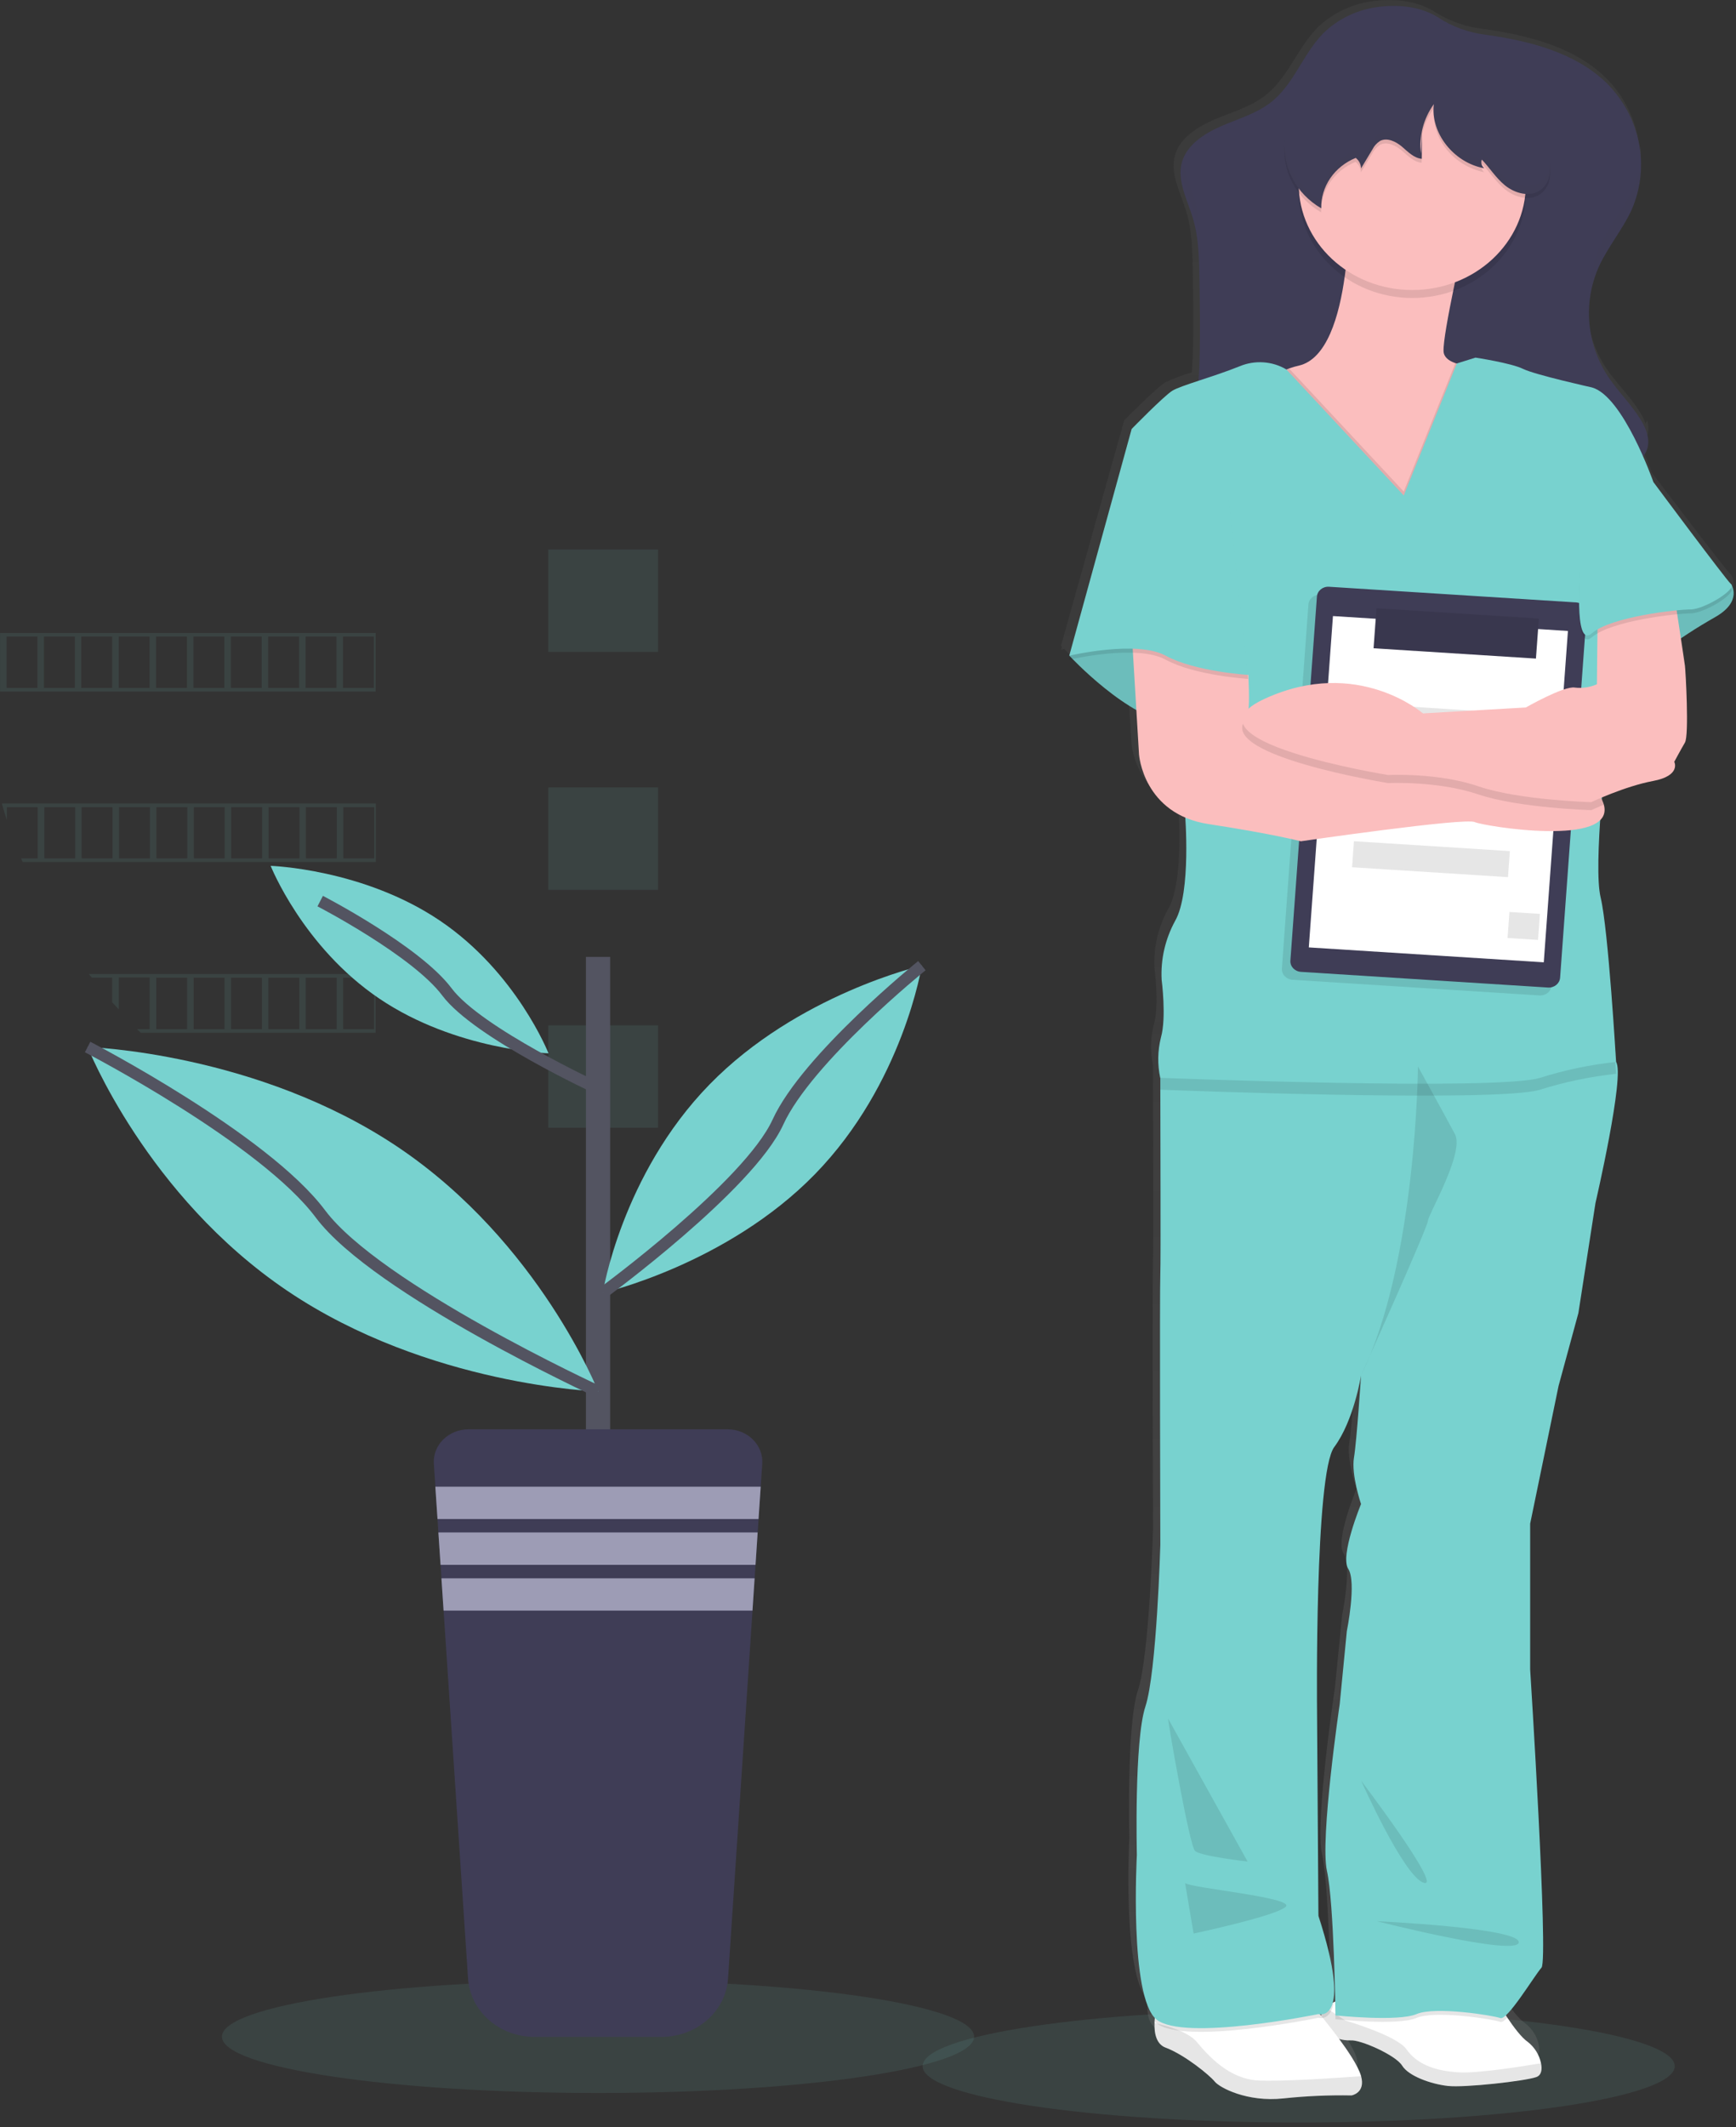 <svg width="294" height="360" viewBox="0 0 294 360" fill="none" xmlns="http://www.w3.org/2000/svg">
<rect x="0" y="0" width="294" height="360" fill="#333333" stroke="none"/>
<path opacity="0.1" d="M111.443 93H92.853V110.334H111.443V93Z" fill="#78D2CF"/>
<path opacity="0.1" d="M111.443 133.263H92.853V150.597H111.443V133.263Z" fill="#78D2CF"/>
<path opacity="0.1" d="M111.443 173.526H92.853V190.86H111.443V173.526Z" fill="#78D2CF"/>
<path opacity="0.1" d="M0.007 107.128V117.039H63.621V107.128H0.007ZM6.341 116.417H1.112V107.738H6.341V116.417ZM12.675 116.417H7.446V107.738H12.675V116.417ZM18.996 116.417H13.767V107.738H18.996V116.417ZM25.33 116.417H20.101V107.738H25.33V116.417ZM31.657 116.417H26.428V107.738H31.657V116.417ZM37.991 116.417H32.762V107.738H37.991V116.417ZM44.325 116.417H39.096V107.738H44.325V116.417ZM50.653 116.417H45.423V107.738H50.653V116.417ZM56.98 116.417H51.751V107.738H56.98V116.417ZM63.314 116.417H58.085V107.738H63.314V116.417Z" fill="#78D2CF"/>
<path opacity="0.1" d="M0.315 135.982C0.563 136.92 0.857 137.847 1.158 138.767V136.609H6.387V145.27H3.583C3.661 145.477 3.746 145.691 3.838 145.88H63.648V135.982H0.315ZM12.734 145.27H7.505V136.609H12.734V145.27ZM19.055 145.27H13.826V136.609H19.055V145.27ZM25.389 145.27H20.16V136.609H25.389V145.27ZM31.716 145.27H26.487V136.609H31.716V145.27ZM38.05 145.27H32.821V136.609H38.05V145.27ZM44.384 145.27H39.155V136.609H44.384V145.27ZM50.712 145.27H45.483V136.609H50.712V145.27ZM57.039 145.27H51.81V136.609H57.039V145.27ZM63.373 145.27H58.144V136.609H63.373V145.27Z" fill="#78D2CF"/>
<path opacity="0.1" d="M15.048 164.847C15.218 165.042 15.375 165.262 15.538 165.457H18.996V169.62L20.114 170.839V165.433H25.343V174.173H23.193C23.402 174.374 23.604 174.587 23.846 174.782H63.608V164.847H15.048ZM31.69 174.173H26.461V165.469H31.69V174.173ZM38.024 174.173H32.795V165.469H38.024V174.173ZM44.358 174.173H39.129V165.469H44.358V174.173ZM50.685 174.173H45.456V165.469H50.685V174.173ZM57.013 174.173H51.784V165.469H57.013V174.173ZM63.347 174.173H58.118V165.469H63.347V174.173Z" fill="#78D2CF"/>
<path opacity="0.1" d="M49.947 193.713C50.548 194.03 51.156 194.322 51.764 194.633V194.329H56.993V197.077C57.372 197.23 57.732 197.394 58.105 197.553V194.329H63.334V199.607C63.433 199.649 63.536 199.683 63.641 199.71V193.713H49.947Z" fill="#78D2CF"/>
<path d="M74.487 155.801C87.481 164.559 92.894 178.267 92.894 178.267C92.894 178.267 77.206 177.767 64.244 169.009C51.282 160.25 45.837 146.537 45.837 146.537C45.837 146.537 61.498 147.036 74.487 155.801Z" fill="#78D2CF"/>
<path opacity="0.1" d="M219.934 359.213C255.111 359.213 283.627 354.943 283.627 349.675C283.627 344.407 255.111 340.136 219.934 340.136C184.758 340.136 156.242 344.407 156.242 349.675C156.242 354.943 184.758 359.213 219.934 359.213Z" fill="#78D2CF"/>
<path d="M293.261 97.454C293.245 97.393 293.211 97.338 293.163 97.295C292.189 96.399 279.77 80.022 279.77 80.022C279.77 80.022 279.116 78.194 278.057 75.817C278.397 75.407 278.651 74.942 278.809 74.445C278.866 74.235 278.907 74.021 278.933 73.805C278.933 73.738 278.985 73.683 279.005 73.616C279.232 72.79 279.209 71.921 278.939 71.105C278.867 71.314 278.777 71.518 278.671 71.715C278.426 71.005 278.097 70.322 277.691 69.679C276.044 67.034 273.691 64.803 271.958 62.225C269.335 58.219 268.293 53.486 269.01 48.84C269.01 49.078 269.01 49.322 269.01 49.56C269.076 48.638 269.207 47.722 269.403 46.817C269.676 45.787 270.041 44.779 270.494 43.806C272.05 40.484 274.566 37.589 276.096 34.255C276.609 33.131 276.999 31.96 277.26 30.763C277.799 28.762 277.995 26.695 277.841 24.637C277.841 25.125 277.756 25.613 277.678 26.094C277.513 21.147 275.37 16.436 271.671 12.886C266.33 7.882 258.663 5.938 251.329 4.914C248.247 4.579 245.304 3.531 242.766 1.867C239.949 0.166 236.308 -0.242 233.013 0.13C229.227 0.511 225.709 2.133 223.084 4.707C219.6 8.278 218.09 13.337 214.025 16.348C211.56 18.177 208.436 19.03 205.566 20.273C202.697 21.517 199.984 23.321 199.062 25.99C199.062 25.99 199.062 25.954 199.062 25.936V26.088L199.023 26.185C198.069 29.343 199.912 32.555 200.873 35.706C201.873 38.967 201.939 42.41 201.991 45.781C202.063 49.901 202.128 54.027 202.056 58.153C202.023 59.775 201.965 61.414 201.834 63.029C200.287 63.465 198.784 64.028 197.343 64.712C195.879 65.602 190.401 71.117 190.401 71.117L179.688 109.284L179.832 109.436L179.688 109.954L180.231 109.839C181.747 111.362 186.277 115.702 191.166 118.408L191.624 125.893C191.624 125.893 192.173 133.402 199.579 136.504C199.749 139.107 200.278 149.675 197.827 153.862C196.13 156.921 195.331 160.345 195.513 163.785C195.513 163.785 196.369 170.136 195.395 173.476C194.826 175.708 194.784 178.029 195.271 180.278V180.278C195.271 180.278 195.271 181.015 195.271 182.283C195.271 189.042 195.356 210.704 195.271 213.154C195.147 216.049 195.271 258.866 195.271 258.866C195.271 258.866 194.663 280.266 192.715 286.062C190.767 291.858 191.258 311.051 191.258 311.051C191.258 311.051 190.035 333.913 194.356 338.424C194.356 338.625 194.317 338.832 194.31 339.033C194.31 339.125 194.31 339.228 194.31 339.32C194.258 341.057 194.618 342.903 196.219 343.47C199.487 344.64 203.808 348.151 204.625 349.157C205.442 350.162 210.194 352.667 216.391 351.997C220.273 351.59 224.179 351.423 228.085 351.497V351.497C228.085 351.497 230.53 351.083 229.739 348.249C229.229 346.481 227.32 343.763 225.96 341.977C226.209 342.038 226.451 342.087 226.679 342.129L226.915 342.172H227.098C227.198 342.178 227.298 342.178 227.398 342.172H227.529C227.651 342.181 227.773 342.181 227.895 342.172V342.172C229.536 342.026 235.654 344.683 236.746 346.438C237.837 348.194 241.687 349.529 244.59 349.864C246.315 350.059 250.669 349.73 254.323 349.291C256.163 349.114 257.985 348.804 259.774 348.364C260.637 348.06 260.82 347.085 260.572 345.987C260.278 344.594 259.48 343.337 258.31 342.428C257.251 341.727 255.852 339.88 254.819 338.369L254.545 337.96C256.369 336.339 259.663 331.037 260.663 329.939C261.879 328.605 258.702 279.79 258.702 279.79V255.319L263.572 232.158L266.978 219.901L269.899 201.397C269.899 201.397 275.011 179.784 273.436 177.663C273.436 177.621 272.128 155.368 270.756 150.023C270.161 147.639 270.311 142.276 270.664 137.059C271.033 136.717 271.29 136.285 271.406 135.812C271.522 135.34 271.491 134.846 271.318 134.389C271.22 134.077 271.093 133.773 270.939 133.481C270.939 133.39 270.939 133.292 270.939 133.201C273.762 131.989 276.713 131.054 279.743 130.409C284.613 129.519 283.397 127.179 283.397 127.179C283.397 127.179 284.496 125.174 285.221 123.948C285.947 122.723 285.345 111.911 285.221 111.021C285.175 110.661 284.875 108.674 284.528 106.419C286.09 105.383 288.123 104.097 290.339 102.878C294.555 100.55 293.608 98.094 293.261 97.454ZM229.726 251.979C229.726 251.979 226.072 260.67 227.536 262.895C229 265.12 227.294 273.378 227.294 273.378L226.072 285.635C226.072 285.635 222.666 308.369 223.882 313.715C224.836 317.908 225.189 330.433 225.3 335.656C225.217 335.687 225.136 335.724 225.058 335.766L224.895 335.845C225.457 333.791 225.222 329.635 222.431 321.272L222.195 286.732C222.195 286.732 221.764 246.835 225.143 242.373C228.523 237.912 229.719 230.336 229.719 230.336C229.719 230.336 228.987 241.264 228.51 244.159C228.033 247.054 229.726 251.979 229.726 251.979ZM222.921 337.832C222.888 337.906 222.849 337.979 222.823 338.046L222.64 337.826C222.733 337.835 222.827 337.837 222.921 337.832V337.832Z" fill="url(#paint0_linear_198_2)"/>
<path d="M260.186 351.522C258.297 352.198 248.054 353.35 245.191 353.027C242.328 352.704 238.537 351.351 237.458 349.583C236.38 347.816 230.333 345.146 228.712 345.317C228.048 345.336 227.385 345.249 226.751 345.061C225.633 344.745 224.541 344.354 223.483 343.891C223.335 343.122 223.36 342.334 223.555 341.575C223.593 341.422 223.641 341.271 223.699 341.124C224.08 340.124 224.87 339.305 225.895 338.844L226.13 338.74C226.584 338.558 227.057 338.423 227.542 338.338C232.68 337.418 253.878 339.265 253.878 339.265C253.878 339.265 254.473 340.258 255.29 341.489C256.31 343.013 257.696 344.872 258.741 345.573C259.9 346.496 260.686 347.761 260.97 349.157C261.219 350.236 261.036 351.223 260.186 351.522Z" fill="white"/>
<path opacity="0.1" d="M260.186 351.522C258.297 352.198 248.061 353.35 245.198 353.027C242.335 352.704 238.543 351.345 237.458 349.583C236.373 347.822 230.34 345.146 228.719 345.317C227.098 345.488 223.49 343.891 223.49 343.891C223.49 343.891 222.927 341.453 224.562 339.789L227.83 341.952C227.83 341.952 236.576 344.482 238.197 346.828C239.818 349.175 242.773 350.485 247.041 350.723C250.231 350.918 257.558 349.76 260.99 349.181C261.219 350.236 261.042 351.223 260.186 351.522Z" fill="black"/>
<path d="M228.896 354.63C225.04 354.56 221.184 354.729 217.352 355.136C211.214 355.806 206.528 353.307 205.711 352.277C204.894 351.247 200.664 347.767 197.416 346.548C195.827 345.975 195.455 344.11 195.527 342.367C195.527 342.276 195.527 342.172 195.527 342.081C195.587 340.976 195.762 339.88 196.05 338.808L221.483 338.302L223.686 341.087L224.026 341.514L225.366 343.214C225.366 343.214 225.974 343.958 226.772 345.043C228.118 346.871 230.001 349.571 230.504 351.357C231.308 354.216 228.896 354.63 228.896 354.63Z" fill="white"/>
<path opacity="0.1" d="M228.896 354.63C225.04 354.56 221.184 354.729 217.352 355.136C211.221 355.806 206.528 353.307 205.717 352.277C204.907 351.247 200.664 347.737 197.416 346.56C195.827 345.987 195.455 344.122 195.527 342.379C197.344 342.775 201.161 343.787 202.658 345.549C204.619 347.901 208.129 351.857 213.117 352.107C217.143 352.308 226.948 351.637 230.543 351.369C231.314 354.216 228.896 354.63 228.896 354.63Z" fill="black"/>
<path opacity="0.1" d="M225.869 338.82C225.575 340.855 224.666 341.404 224.013 341.526C223.853 341.555 223.689 341.555 223.529 341.526C223.443 341.52 223.358 341.508 223.274 341.489C223.274 341.489 200.435 346.195 195.82 342.385C195.703 342.287 195.594 342.181 195.494 342.068C195.554 340.964 195.729 339.868 196.017 338.795L221.45 338.289L223.653 341.075C224.035 340.075 224.824 339.256 225.85 338.795L225.869 338.82Z" fill="black"/>
<path opacity="0.1" d="M255.284 341.465C254.774 341.989 254.349 342.288 254.081 342.184C252.879 341.733 243.022 340.167 239.891 341.514C236.76 342.861 226.164 341.733 226.164 341.733C226.164 341.733 226.164 340.563 226.105 338.686C226.558 338.503 227.032 338.368 227.517 338.283C232.655 337.363 253.853 339.21 253.853 339.21C253.853 339.21 254.474 340.234 255.284 341.465Z" fill="black"/>
<path d="M270.201 203.597L267.311 222.211L263.952 234.547L259.141 257.867V282.551C259.141 282.551 262.265 331.664 261.062 333.005C259.86 334.346 255.291 341.983 254.088 341.538C252.885 341.093 243.028 339.521 239.897 340.862C236.766 342.202 226.17 341.087 226.17 341.087C226.17 341.087 225.928 322.028 224.726 316.646C223.523 311.264 226.889 288.39 226.889 288.39L228.092 276.06C228.092 276.06 229.778 267.759 228.334 265.516C226.889 263.273 230.497 254.545 230.497 254.545C230.497 254.545 228.817 249.602 229.301 246.688C229.785 243.775 230.497 232.786 230.497 232.786C230.497 232.786 229.301 240.417 225.961 244.897C222.621 249.376 223.046 289.524 223.046 289.524L223.281 324.265C229.301 342.66 223.281 340.862 223.281 340.862C223.281 340.862 200.442 345.573 195.827 341.757C191.212 337.942 192.533 313.928 192.533 313.928C192.533 313.928 192.056 294.644 193.977 288.817C195.899 282.99 196.507 261.457 196.507 261.457C196.507 261.457 196.383 218.396 196.507 215.488C196.599 213.05 196.507 191.224 196.507 184.404C196.507 183.136 196.507 182.387 196.507 182.387L199.265 175.999L231.948 172.184H247.584C247.584 172.184 271.116 177.34 273.547 179.565C273.599 179.602 273.643 179.647 273.678 179.699C275.253 181.85 270.201 203.597 270.201 203.597Z" fill="#78D2CF"/>
<path opacity="0.1" d="M230.517 301.372C230.517 301.372 237.707 317.518 241.099 318.639C244.492 319.761 230.517 301.372 230.517 301.372Z" fill="black"/>
<path opacity="0.1" d="M233.177 325.143C233.177 325.143 257.454 326.264 257.212 328.733C256.97 331.201 233.177 325.143 233.177 325.143Z" fill="black"/>
<path opacity="0.1" d="M200.697 318.688C201.658 319.535 219.215 321.126 217.77 322.674C216.326 324.222 202.141 327.233 202.141 327.233L200.697 318.688Z" fill="black"/>
<path opacity="0.1" d="M197.814 290.834C197.814 291.505 201.423 312.362 202.39 313.258C203.357 314.154 211.286 315.049 211.286 315.049L197.814 290.834Z" fill="black"/>
<path d="M223.993 5.749C220.548 9.339 219.058 14.428 215.045 17.463C212.607 19.292 209.521 20.164 206.684 21.407C203.848 22.65 201.037 24.546 200.194 27.362C199.252 30.531 201.069 33.767 202.024 36.937C203.011 40.216 203.07 43.641 203.128 47.073C203.194 51.223 203.266 55.374 203.187 59.525C203.07 65.992 202.494 72.757 198.814 78.236C212.103 82.18 226.235 82.716 240.171 83.222C242.849 83.4 245.54 83.337 248.205 83.033C250.514 82.604 252.798 82.065 255.049 81.418C259.498 80.32 264.082 79.773 268.684 79.79C270.691 79.79 272.737 79.906 274.671 79.419C276.606 78.931 278.469 77.682 278.992 75.877C279.456 74.256 278.776 72.531 277.887 71.075C276.266 68.417 273.965 66.199 272.227 63.578C270.452 60.81 269.399 57.691 269.152 54.474C268.906 51.257 269.473 48.031 270.808 45.055C272.351 41.709 274.835 38.796 276.351 35.444C277.905 31.844 278.318 27.905 277.541 24.094C276.765 20.282 274.832 16.758 271.972 13.941C266.697 8.906 259.127 6.956 251.885 5.92C248.835 5.584 245.926 4.536 243.427 2.872C240.648 1.166 237.047 0.751 233.792 1.129C230.036 1.521 226.558 3.161 223.993 5.749Z" fill="#3F3D56"/>
<g opacity="0.1">
<path opacity="0.1" d="M271.011 41.539C269.678 44.476 269.107 47.664 269.344 50.846C269.49 48.571 270.054 46.336 271.011 44.239C272.547 40.892 275.031 37.979 276.547 34.627C277.787 31.828 278.308 28.797 278.07 25.777C277.935 27.894 277.421 29.975 276.547 31.933C275.031 35.285 272.547 38.193 271.011 41.539Z" fill="black"/>
<path opacity="0.1" d="M203.325 46.244C203.364 48.633 203.403 51.029 203.41 53.418C203.41 50.126 203.377 46.841 203.325 43.556C203.272 40.149 203.207 36.699 202.22 33.414C201.566 31.33 200.599 29.215 200.259 27.112C199.677 30.098 201.331 33.128 202.22 36.108C203.207 39.363 203.272 42.837 203.325 46.244Z" fill="black"/>
<path opacity="0.1" d="M274.893 75.932C272.932 76.426 270.919 76.316 268.912 76.304C264.314 76.277 259.732 76.814 255.284 77.901C253.033 78.545 250.749 79.082 248.44 79.51C245.773 79.819 243.08 79.884 240.4 79.705C226.934 79.211 213.28 78.681 200.383 75.091C200 75.888 199.563 76.662 199.076 77.407C212.364 81.345 226.497 81.887 240.426 82.393C243.106 82.572 245.799 82.507 248.466 82.198C250.767 81.774 253.042 81.239 255.284 80.595C259.722 79.504 264.296 78.961 268.886 78.98C270.893 78.98 272.932 79.096 274.867 78.602C276.802 78.108 278.665 76.871 279.188 75.067C279.408 74.231 279.386 73.356 279.123 72.531C278.541 74.238 276.743 75.426 274.893 75.932Z" fill="black"/>
</g>
<path d="M255.532 68.71C255.048 69.722 253.009 78.462 252.525 79.358C252.042 80.254 249.401 94.595 249.159 95.4C248.917 96.204 231.752 92.035 231.752 92.035L221.418 83.96L210.796 74.104C210.796 74.104 210.482 65.211 218.306 62.359C218.838 62.164 219.384 62.005 219.94 61.884C229.432 59.756 228.477 32.847 228.477 32.847L247.956 40.691C247.956 40.691 244.348 56.392 244.472 59.421C244.505 60.439 245.361 61.073 246.479 61.457C248.207 61.915 250.006 62.097 251.8 61.993C251.8 61.993 256.016 67.704 255.532 68.71Z" fill="#FBBEBE"/>
<path d="M290.405 98.197L293.17 98.874C293.17 98.874 295.216 101.775 290.405 104.475C287.35 106.205 284.418 108.117 281.626 110.198L267.409 114.233L264.67 106.218L277.9 96.856L290.405 98.197Z" fill="#78D2CF"/>
<path opacity="0.1" d="M290.405 98.197L293.17 98.874C293.17 98.874 295.216 101.775 290.405 104.475C287.35 106.205 284.418 108.117 281.626 110.198L267.409 114.233L264.67 106.218L277.9 96.856L290.405 98.197Z" fill="black"/>
<path d="M186.65 105.938L181.12 110.984C181.12 110.984 191.095 121.748 198.769 122.419C206.443 123.089 211.391 114.233 211.391 114.233L204.75 104.481L186.65 105.938Z" fill="#78D2CF"/>
<path opacity="0.1" d="M186.65 105.938L181.12 110.984C181.12 110.984 191.095 121.748 198.769 122.419C206.443 123.089 211.391 114.233 211.391 114.233L204.75 104.481L186.65 105.938Z" fill="black"/>
<path opacity="0.1" d="M239.178 50.431C249.803 50.431 258.415 42.4 258.415 32.494C258.415 22.587 249.803 14.556 239.178 14.556C228.554 14.556 219.941 22.587 219.941 32.494C219.941 42.4 228.554 50.431 239.178 50.431Z" fill="black"/>
<path d="M239.178 49.084C249.803 49.084 258.415 41.053 258.415 31.147C258.415 21.24 249.803 13.209 239.178 13.209C228.554 13.209 219.941 21.24 219.941 31.147C219.941 41.053 228.554 49.084 239.178 49.084Z" fill="#FBBEBE"/>
<path opacity="0.1" d="M273.691 181.734C269.31 182.202 264.996 183.103 260.82 184.422C253.63 186.653 197.285 184.459 196.5 184.422C196.5 183.155 196.5 182.405 196.5 182.405L199.259 176.017L231.942 172.202H247.577C247.577 172.202 271.109 177.358 273.54 179.583C273.638 180.924 273.691 181.734 273.691 181.734Z" fill="black"/>
<path opacity="0.1" d="M255.532 68.71C255.048 69.722 253.009 78.462 252.525 79.358C252.042 80.254 249.401 94.595 249.159 95.4C248.917 96.204 231.752 92.035 231.752 92.035L221.418 83.959L210.796 74.104C210.796 74.104 210.482 65.211 218.306 62.359L237.733 83.185L246.479 61.457C248.207 61.915 250.006 62.097 251.8 61.993C251.8 61.993 256.016 67.704 255.532 68.71Z" fill="black"/>
<path d="M237.733 83.856L217.849 62.524C216.685 61.831 215.355 61.419 213.978 61.324C212.601 61.229 211.22 61.455 209.959 61.981C205.508 63.779 199.978 65.236 198.534 66.132C197.089 67.028 191.677 72.574 191.677 72.574L207.796 111.893L200.697 137.79C200.697 137.79 201.782 151.022 199.017 155.843C197.334 158.926 196.545 162.366 196.729 165.821C196.729 165.821 197.573 172.214 196.612 175.573C196.05 177.818 196.008 180.149 196.488 182.411C196.488 182.411 253.611 184.654 260.821 182.411C264.995 181.088 269.31 180.187 273.691 179.723C273.691 179.723 272.384 157.294 271.077 151.912C269.769 146.53 272.162 126.015 272.162 126.015L270.599 104.036L279.973 81.485C279.973 81.485 274.894 67.028 269.599 65.571C269.599 65.571 259.984 63.438 257.938 62.432C255.892 61.426 249.878 60.525 249.878 60.525L246.721 61.512L237.733 83.856Z" fill="#78D2CF"/>
<path opacity="0.1" d="M265.476 103.294L223.634 100.641C222.575 100.574 221.658 101.32 221.586 102.307L217.094 163.907C217.022 164.894 217.822 165.749 218.881 165.816L260.723 168.469C261.782 168.536 262.699 167.79 262.771 166.803L267.263 105.204C267.335 104.216 266.535 103.361 265.476 103.294Z" fill="black"/>
<path d="M266.917 101.956L225.075 99.303C224.016 99.236 223.099 99.982 223.027 100.97L218.535 162.569C218.463 163.557 219.263 164.411 220.322 164.478L262.164 167.131C263.223 167.199 264.14 166.453 264.212 165.465L268.704 103.866C268.776 102.878 267.976 102.023 266.917 101.956Z" fill="#3F3D56"/>
<path d="M265.536 106.785L225.742 104.262L221.652 160.34L261.446 162.863L265.536 106.785Z" fill="white"/>
<path opacity="0.1" d="M261.968 121.098L229.462 118.977L228.827 127.424L261.334 129.546L261.968 121.098Z" fill="black"/>
<path opacity="0.1" d="M260.792 154.669L255.633 154.342L255.312 158.744L260.471 159.071L260.792 154.669Z" fill="black"/>
<path opacity="0.1" d="M255.703 144.043L229.298 142.369L228.977 146.772L255.382 148.446L255.703 144.043Z" fill="black"/>
<path d="M260.611 104.688L233.116 102.945L232.622 109.713L260.117 111.456L260.611 104.688Z" fill="#3F3D56"/>
<path opacity="0.1" d="M260.611 104.688L233.116 102.945L232.622 109.713L260.117 111.456L260.611 104.688Z" fill="black"/>
<path opacity="0.1" d="M240.138 180.497C240.138 180.497 239.897 213.69 230.517 232.749C230.517 232.749 241.825 207.632 241.825 206.626C241.825 205.621 248.074 195.076 246.4 191.938C244.727 188.799 240.138 180.497 240.138 180.497Z" fill="black"/>
<path opacity="0.1" d="M240.648 26.661C240.289 23.723 241.06 20.762 242.825 18.305C242.615 20.767 243.362 23.218 244.929 25.21C246.496 27.201 248.78 28.601 251.362 29.154C251.141 28.975 250.984 28.739 250.911 28.476C250.837 28.212 250.851 27.935 250.95 27.679C252.29 29.093 253.316 30.769 254.833 32.012C256.349 33.256 258.624 33.999 260.408 33.115C262.833 31.896 262.86 28.684 262.232 26.186C260.885 20.864 258.123 15.944 254.199 11.881C253.22 10.652 251.949 9.652 250.486 8.959C249.023 8.265 247.408 7.897 245.766 7.882C242.054 7.614 238.197 7.919 234.87 9.473C232.998 10.426 231.244 11.568 229.641 12.88L220.489 19.841C219.609 20.432 218.855 21.172 218.267 22.023C217.874 22.734 217.639 23.511 217.574 24.308C217.34 26.588 217.793 28.883 218.88 30.936C219.968 32.989 221.648 34.719 223.732 35.931C223.688 34.13 224.219 32.356 225.258 30.837C226.298 29.318 227.798 28.121 229.569 27.398C229.846 27.615 230.071 27.884 230.227 28.188C230.384 28.491 230.469 28.823 230.477 29.16L232.406 25.954C232.692 25.37 233.144 24.871 233.713 24.509C234.903 23.9 236.386 24.619 237.4 25.479C238.413 26.338 239.4 27.411 240.759 27.545L240.812 22.772" fill="black"/>
<path d="M240.649 25.99C240.289 23.05 241.06 20.087 242.826 17.628C242.237 22.504 246.179 27.538 251.369 28.477C251.148 28.3 250.991 28.065 250.917 27.802C250.844 27.54 250.858 27.263 250.957 27.008C252.297 28.422 253.323 30.092 254.84 31.342C256.356 32.591 258.631 33.329 260.415 32.439C262.841 31.22 262.867 28.008 262.239 25.515C260.893 20.193 258.13 15.273 254.206 11.21C252.988 9.826 251.454 8.714 249.715 7.955C248.456 7.521 247.134 7.27 245.793 7.212C242.08 6.944 238.224 7.242 234.897 8.796C233.026 9.753 231.272 10.898 229.667 12.21L220.516 19.17C219.634 19.76 218.88 20.5 218.294 21.352C217.9 22.063 217.665 22.84 217.601 23.638C217.368 25.916 217.82 28.21 218.908 30.263C219.996 32.315 221.675 34.043 223.758 35.255C223.716 33.453 224.248 31.681 225.287 30.162C226.326 28.643 227.826 27.445 229.596 26.722C229.872 26.939 230.096 27.208 230.252 27.512C230.409 27.815 230.495 28.146 230.504 28.483L232.426 25.289C232.711 24.705 233.163 24.205 233.733 23.845C234.923 23.235 236.407 23.955 237.42 24.814C238.433 25.673 239.42 26.74 240.78 26.88L240.832 22.102" fill="#3F3D56"/>
<path d="M249.761 139.131C248.081 138.339 220.3 142.379 220.3 142.379C220.3 142.379 215.725 141.161 204.665 139.466C193.605 137.772 192.899 127.691 192.899 127.691L191.69 107.51L195.422 104.463L211.41 114.215C211.41 114.215 211.659 119.146 211.41 120.035C211.254 120.645 210.835 121.37 210.874 121.864C210.887 121.998 210.946 122.124 211.043 122.223C211.14 122.322 211.269 122.389 211.41 122.412C212.496 122.668 227.281 124.899 227.281 124.899C227.281 124.899 261.553 122.711 270.096 133.475C270.773 134.265 271.285 135.166 271.606 136.132C273.724 143.489 251.284 139.832 249.761 139.131Z" fill="#FBBEBE"/>
<path opacity="0.1" d="M271.625 136.175C270.318 136.717 269.507 137.107 269.507 137.107C269.507 137.107 257.245 136.772 250.355 134.444C243.466 132.116 235.092 132.53 235.092 132.53C235.092 132.53 206.384 127.922 210.835 121.907C210.847 122.04 210.906 122.167 211.003 122.266C211.1 122.365 211.229 122.431 211.371 122.455C212.456 122.711 227.242 124.942 227.242 124.942C227.242 124.942 261.513 122.754 270.057 133.518C270.754 134.303 271.287 135.205 271.625 136.175V136.175Z" fill="black"/>
<path d="M283.548 100.666C283.548 100.666 285.235 111.765 285.352 112.667C285.47 113.569 286.078 124.436 285.352 125.673C284.627 126.911 283.548 128.922 283.548 128.922C283.548 128.922 284.751 131.275 279.94 132.177C275.129 133.079 269.481 135.76 269.481 135.76C269.481 135.76 257.212 135.425 250.362 133.073C243.512 130.72 235.093 131.165 235.093 131.165C235.093 131.165 198.651 125.332 214.287 118.213C229.922 111.094 240.982 120.736 240.982 120.736L258.415 119.731C258.415 119.731 264.912 116.025 266.717 116.366C267.99 116.518 269.284 116.323 270.442 115.806L270.567 104.03L283.548 100.666Z" fill="#FBBEBE"/>
<path opacity="0.1" d="M195.148 73.421L191.657 73.251L181.081 111.649C181.081 111.649 192.5 108.955 197.422 111.649C202.344 114.343 211.371 114.897 211.371 114.897L208.005 84.288L195.148 73.421Z" fill="black"/>
<path d="M195.148 72.745L191.657 72.574L181.081 110.972C181.081 110.972 192.5 108.278 197.422 110.972C202.344 113.666 211.371 114.221 211.371 114.221L208.005 83.612L195.148 72.745Z" fill="#78D2CF"/>
<path opacity="0.1" d="M275.136 81.156L279.94 82.168C279.94 82.168 292.209 98.624 293.17 99.544C294.131 100.465 288.595 103.811 286.313 103.811C284.032 103.811 272.848 105.03 269.599 107.846C266.351 110.661 267.704 96.491 267.704 96.168C267.704 95.845 271.737 86.903 271.737 86.903L275.136 81.156Z" fill="black"/>
<path d="M275.136 80.485L279.94 81.491C279.94 81.491 292.209 97.978 293.17 98.874C294.131 99.77 288.595 103.14 286.313 103.14C284.032 103.14 272.848 104.359 269.599 107.175C266.351 109.991 267.704 95.82 267.704 95.497C267.704 95.174 271.763 86.202 271.763 86.202L275.136 80.485Z" fill="#78D2CF"/>
<g opacity="0.1">
<path opacity="0.1" d="M242.792 17.683C242.764 17.216 242.775 16.747 242.825 16.281C241.83 17.674 241.145 19.239 240.812 20.883V22.297C240.812 22.297 240.812 22.267 240.812 22.248V22.583C240.812 23.571 240.812 24.564 240.779 25.552H240.688V26.009C240.688 25.85 240.688 25.698 240.655 25.54C239.348 25.344 238.413 24.32 237.439 23.504C236.465 22.687 234.942 21.907 233.752 22.535C233.183 22.895 232.73 23.395 232.445 23.979L230.504 27.173C230.495 26.837 230.41 26.506 230.253 26.204C230.096 25.901 229.872 25.633 229.595 25.418C227.824 26.14 226.324 27.337 225.285 28.856C224.245 30.376 223.714 32.149 223.758 33.95C221.972 32.907 220.478 31.482 219.399 29.794C218.321 28.106 217.688 26.203 217.555 24.241C217.441 26.431 217.956 28.61 219.047 30.552C220.137 32.495 221.763 34.13 223.758 35.291C223.716 33.49 224.248 31.718 225.287 30.198C226.326 28.679 227.825 27.482 229.595 26.759C229.872 26.976 230.095 27.245 230.252 27.548C230.409 27.852 230.494 28.183 230.504 28.52L232.425 25.326C232.711 24.742 233.163 24.242 233.733 23.882C234.922 23.272 236.406 23.991 237.419 24.851C238.433 25.71 239.42 26.777 240.779 26.917C240.779 25.357 240.797 23.8 240.832 22.248C241.152 20.62 241.819 19.068 242.792 17.683V17.683Z" fill="black"/>
<path opacity="0.1" d="M240.583 23.821C240.616 23.406 240.668 22.992 240.733 22.602L240.805 20.919C240.609 21.875 240.534 22.849 240.583 23.821Z" fill="black"/>
<path opacity="0.1" d="M260.415 31.092C258.631 31.982 256.356 31.238 254.839 29.995C253.323 28.752 252.297 27.076 250.957 25.661C250.858 25.917 250.844 26.195 250.917 26.459C250.991 26.722 251.148 26.958 251.368 27.136C251.238 27.136 251.114 27.076 250.989 27.045C252.297 28.447 253.336 30.093 254.839 31.311C256.343 32.531 258.631 33.298 260.415 32.409C262.2 31.519 262.709 29.434 262.553 27.405C262.435 29.002 261.82 30.385 260.415 31.092Z" fill="black"/>
<path opacity="0.1" d="M250.95 27.033C248.764 26.477 246.813 25.312 245.357 23.693C243.901 22.075 243.011 20.08 242.806 17.976C242.433 22.76 246.303 27.557 251.369 28.477C251.153 28.303 250.998 28.072 250.923 27.815C250.849 27.557 250.858 27.285 250.95 27.033V27.033Z" fill="black"/>
</g>
<path opacity="0.1" d="M101.277 354.22C136.453 354.22 164.97 349.95 164.97 344.682C164.97 339.414 136.453 335.143 101.277 335.143C66.101 335.143 37.585 339.414 37.585 344.682C37.585 349.95 66.101 354.22 101.277 354.22Z" fill="#78D2CF"/>
<path d="M103.33 161.949H99.231V247.992H103.33V161.949Z" fill="#535461"/>
<path d="M129.091 247.735L128.829 251.612L128.47 257.097L128.319 259.377L127.953 264.862L127.796 267.142L127.437 272.627L123.299 334.838C123.123 337.515 121.858 340.028 119.763 341.865C117.668 343.702 114.9 344.725 112.024 344.724H90.538C87.654 344.726 84.879 343.698 82.782 341.851C80.685 340.005 79.426 337.48 79.262 334.796L75.125 272.585L74.765 267.099L74.615 264.82L74.242 259.334L74.092 257.055L73.732 251.569L73.471 247.693C73.426 246.95 73.543 246.206 73.816 245.507C74.089 244.807 74.511 244.167 75.058 243.625C75.605 243.082 76.264 242.65 76.996 242.352C77.728 242.055 78.516 241.9 79.315 241.896H123.253C124.055 241.901 124.847 242.058 125.582 242.358C126.316 242.658 126.977 243.095 127.523 243.642C128.07 244.188 128.491 244.834 128.76 245.538C129.03 246.242 129.142 246.989 129.091 247.735V247.735Z" fill="#3F3D56"/>
<path d="M128.829 251.606L128.463 257.079H74.092L73.726 251.606H128.829Z" fill="#9D9CB5"/>
<path d="M128.312 259.358L127.953 264.832H74.608L74.242 259.358H128.312Z" fill="#9D9CB5"/>
<path d="M127.796 267.117L127.437 272.585H75.124L74.758 267.117H127.796Z" fill="#9D9CB5"/>
<path d="M67.496 194.203C91.368 210.306 101.31 235.491 101.31 235.491C101.31 235.491 72.549 234.57 48.671 218.467C24.793 202.365 14.838 177.199 14.838 177.199C14.838 177.199 43.599 178.101 67.496 194.203Z" fill="#78D2CF"/>
<path d="M14.838 177.199C14.838 177.199 44.69 192.649 54.266 205.443C63.842 218.236 101.284 235.503 101.284 235.503" stroke="#535461" stroke-width="2" stroke-miterlimit="10"/>
<path d="M54.227 152.502C54.227 152.502 70.477 160.913 75.693 167.873C80.909 174.834 101.284 184.232 101.284 184.232" stroke="#535461" stroke-width="2" stroke-miterlimit="10"/>
<path d="M120.162 183.537C105.239 198.83 102.081 218.815 102.081 218.815C102.081 218.815 123.123 214 138.033 198.702C152.943 183.403 156.113 163.424 156.113 163.424C156.113 163.424 135.085 168.245 120.162 183.537Z" fill="#78D2CF"/>
<path d="M156.126 163.43C156.126 163.43 136.686 179.106 131.744 189.907C126.803 200.707 102.081 218.815 102.081 218.815" stroke="#535461" stroke-width="2" stroke-miterlimit="10"/>
<defs>
<linearGradient id="paint0_linear_198_2" x1="236.641" y1="352.107" x2="236.641" y2="0.032" gradientUnits="userSpaceOnUse">
<stop stop-color="#808080" stop-opacity="0.25"/>
<stop offset="0.54" stop-color="#808080" stop-opacity="0.12"/>
<stop offset="1" stop-color="#808080" stop-opacity="0.1"/>
</linearGradient>
</defs>
</svg>
